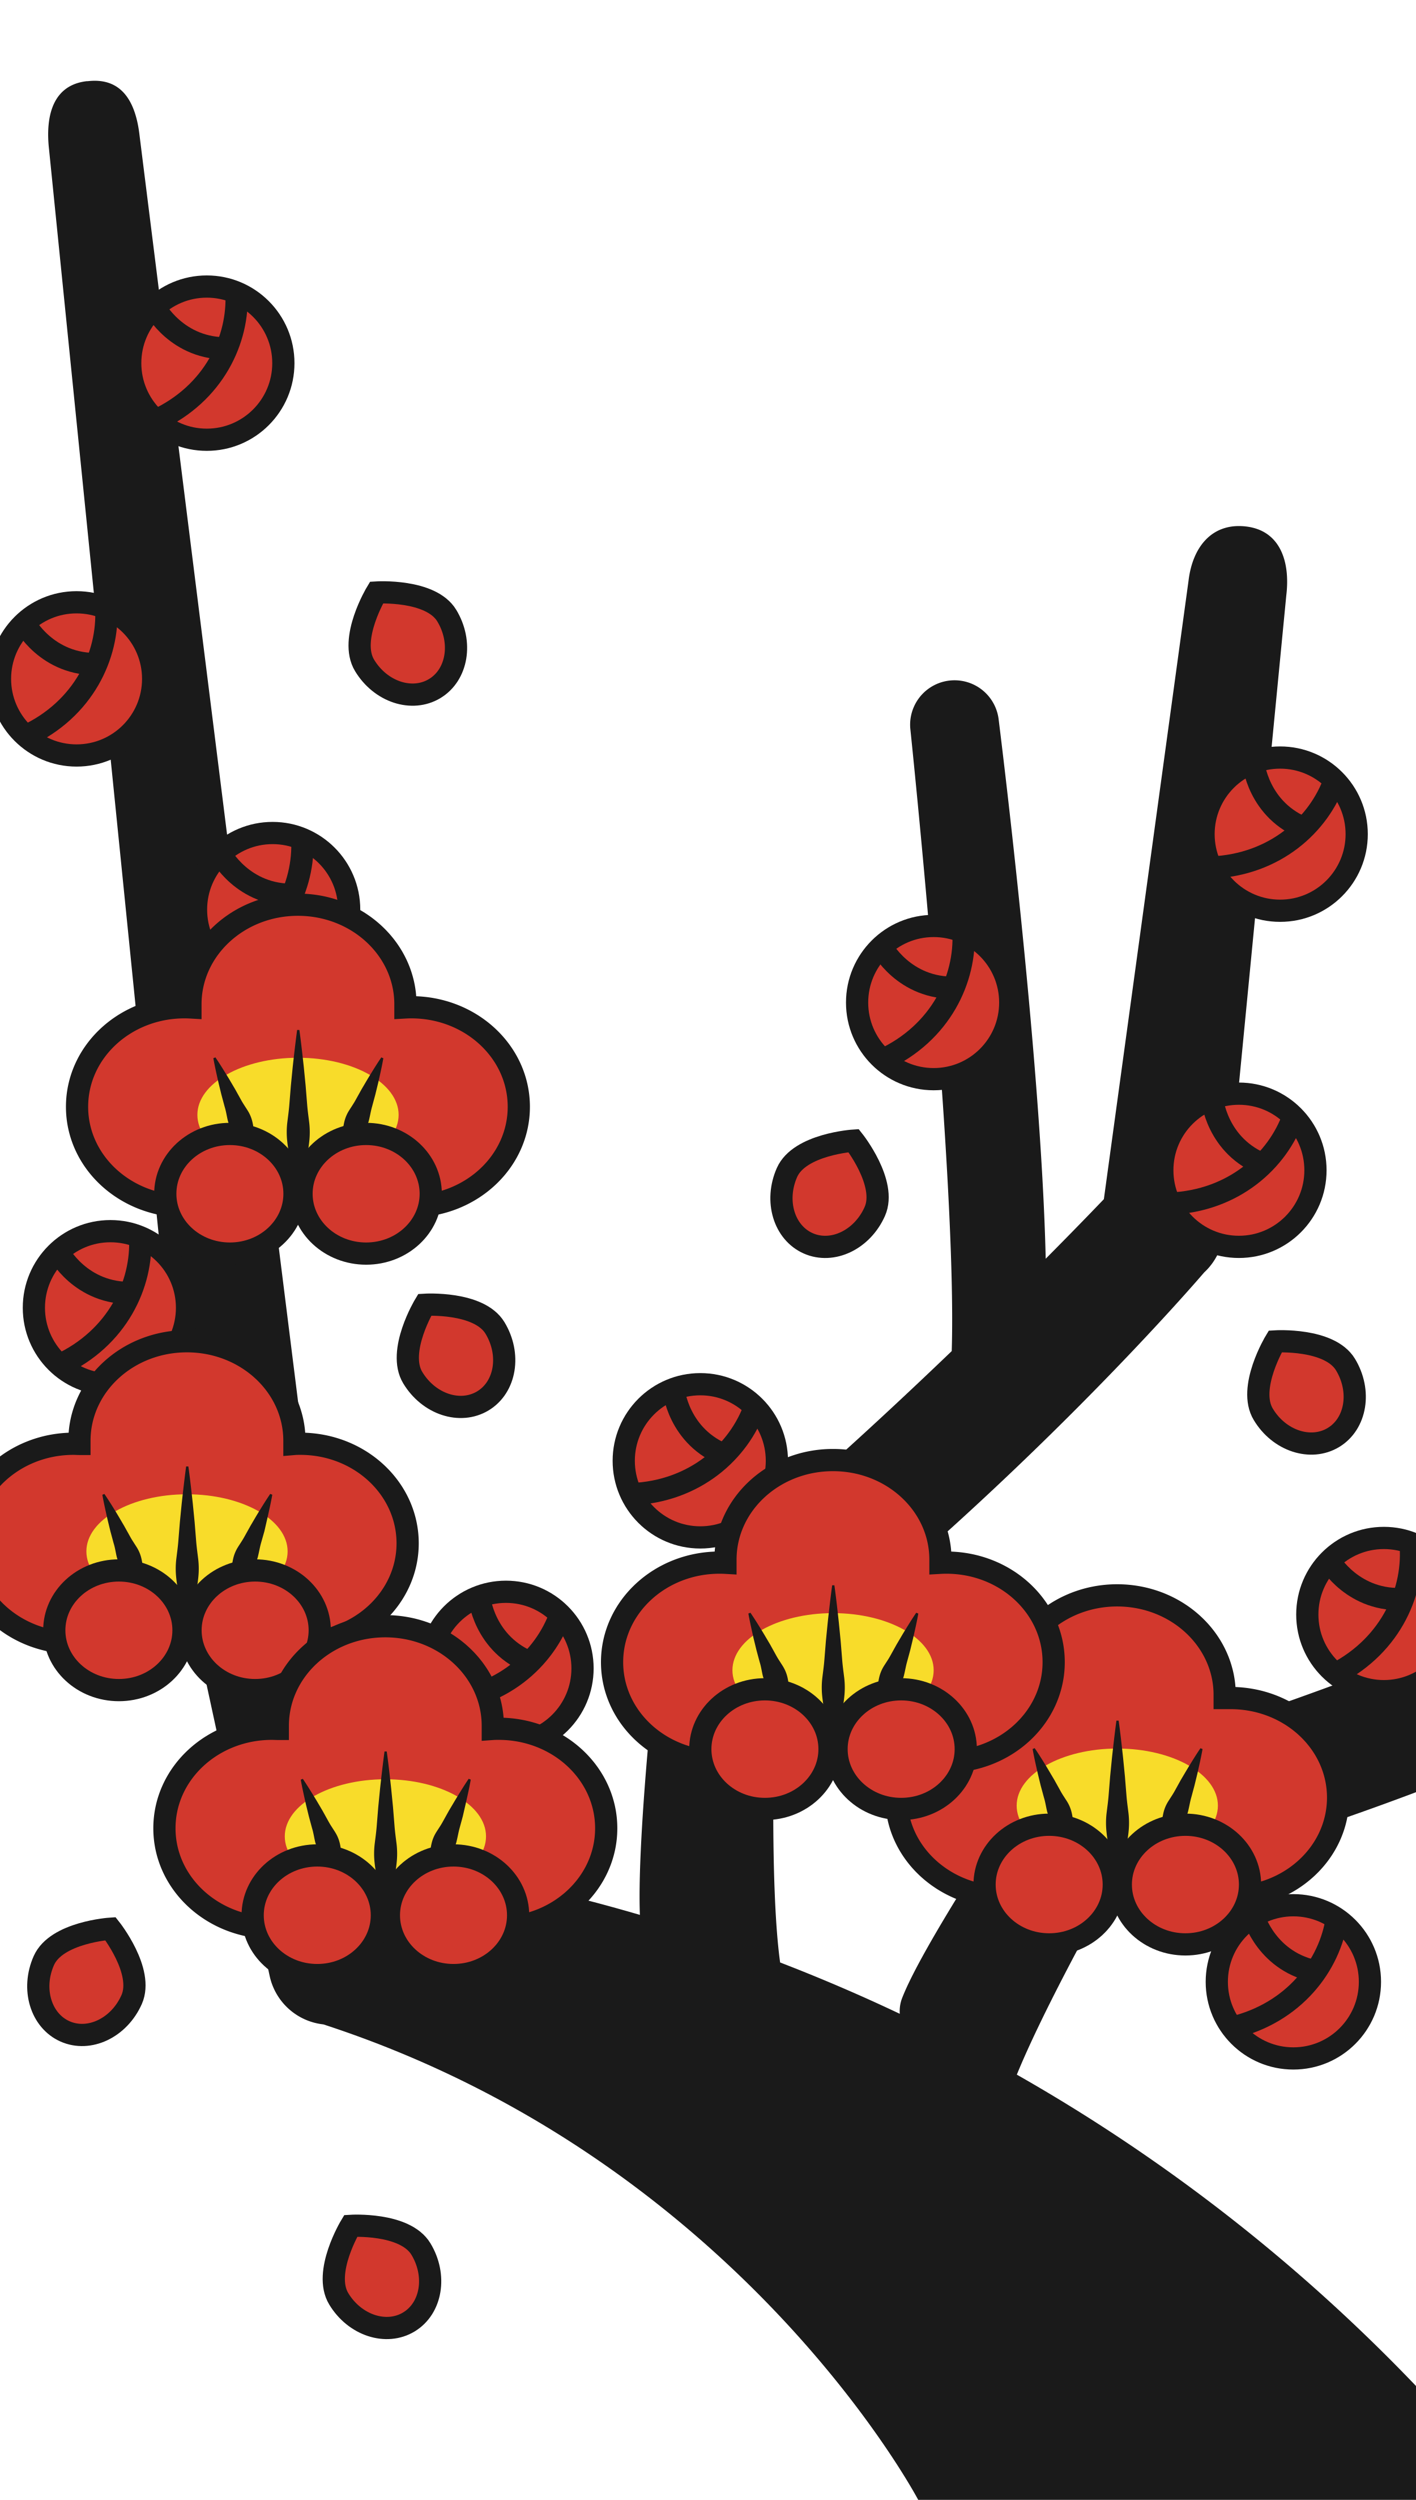 <?xml version="1.0" encoding="UTF-8" standalone="no"?>
<svg
   xmlns:dc="http://purl.org/dc/elements/1.1/"
   xmlns:cc="http://creativecommons.org/ns#"
   xmlns:rdf="http://www.w3.org/1999/02/22-rdf-syntax-ns#"
   xmlns:svg="http://www.w3.org/2000/svg"
   xmlns="http://www.w3.org/2000/svg"
   xmlns:sodipodi="http://sodipodi.sourceforge.net/DTD/sodipodi-0.dtd"
   xmlns:inkscape="http://www.inkscape.org/namespaces/inkscape"
   width="510"
   height="900"
   viewBox="0 0 510 900"
   version="1.1"
   id="svg483"
   sodipodi:docname="22.svg"
   inkscape:version="0.92.3 (2405546, 2018-03-11)">
  <sodipodi:namedview
     pagecolor="#EFEEE6fff"
     bordercolor="#666666"
     borderopacity="1"
     objecttolerance="10"
     gridtolerance="10"
     guidetolerance="10"
     inkscape:pageopacity="0"
     inkscape:pageshadow="2"
     inkscape:window-width="640"
     inkscape:window-height="480"
     id="namedview485"
     showgrid="false"
     inkscape:zoom="0.26222222"
     inkscape:cx="255"
     inkscape:cy="450"
     inkscape:window-x="0"
     inkscape:window-y="0"
     inkscape:window-maximized="0"
     inkscape:current-layer="svg483" />
  <defs
     id="defs323">
    <style
       id="style321">.a{fill:#1a1a1a;}.b,.f{fill:#d2382d;}.b,.c,.e{stroke:#1a1a1a;}.b,.c{stroke-miterlimit:10;stroke-width:8px;}.c{fill:none;}.d{fill:#f8dc2a;}.e{fill:#EFEEE6;stroke-width:15px;}.e,.f{stroke-miterlimit:2;}.f{stroke:#d2382d;stroke-width:12px;}</style>
  </defs>
  <title
     id="title325">22</title>
  <path
     class="a"
     d="M92.66,571.46l.36,0a22.27,22.27,0,0,0,19.62-24.63l-62.37-498c-1.38-12.21-6.4-21-18.62-19.61l-.36,0c-12.22,1.38-15,12.4-13.62,24.62L68,551.84A22.26,22.26,0,0,0,92.66,571.46Z"
     id="path327" />
  <path
     class="a"
     d="M518.65,641.93v-49.8c-39.59,15.51-89.64,33.65-139,47.52a18.92,18.92,0,0,0-8.6,5.18,22.27,22.27,0,0,0-6.1,6.71s-33.27,49.7-40.2,68.25a13.32,13.32,0,0,0-.68,5.22c-14.76-7-29.17-13.11-43.09-18.48-3.93-28.17-2-87.76-2-87.76a22.21,22.21,0,0,0-3.28-12.66c92-70.55,158-148,158-148a22.17,22.17,0,0,0,7.13-16.8,22.24,22.24,0,0,0,.84-3.94l21.62-223.08c1.46-12.21-2.26-23.28-14.46-24.74h0c-12.21-1.46-19.29,7.26-20.75,19.47L397.58,431.72c-4.62,4.83-11.79,12.23-20.95,21.45-1.67-73.2-17-194.57-17-194.57a16,16,0,0,0-31.78,3.6s16.91,161.3,14.93,224.22c-30.5,29.26-69.37,64.69-109.19,96-9.67,7.6-9.6,22.43-1.25,31.46a21.74,21.74,0,0,0,2.24,2.08c0,.28,0,.55-.05.83,0,0-5,48.82-4.06,72.61-42.45-12.44-76.81-17.68-96.87-19.86l-16.74-77.2a22.26,22.26,0,0,0-26.47-17h0a22.26,22.26,0,0,0-17,26.48L97.13,711.41a22.27,22.27,0,0,0,19.34,17.41C266.3,777.66,330.71,900,330.71,900H510V859A628.76,628.76,0,0,0,366.23,746.91c8.81-21.55,26.33-53.53,33.71-66.73A1098.18,1098.18,0,0,0,518.65,641.93Z"
     id="path329" />
  <circle
     class="b"
     cx="182.23"
     cy="600.65"
     r="27.58"
     id="circle331" />
  <path
     class="c"
     d="M172.58,574.82s1.52,17.38,19.11,24"
     id="path333" />
  <path
     class="c"
     d="M201.85,581.27c-5.59,15.86-21.38,30.46-44.45,31.39"
     id="path335" />
  <circle
     class="b"
     cx="498.43"
     cy="581.27"
     r="27.58"
     id="circle337" />
  <path
     class="c"
     d="M478.78,561.93s8.72,15.12,27.44,13.66"
     id="path339" />
  <path
     class="c"
     d="M508,555.42c1.63,16.73-6.52,36.64-27,47.22"
     id="path341" />
  <circle
     class="b"
     cx="39.78"
     cy="470.82"
     r="27.58"
     id="circle343" />
  <path
     class="c"
     d="M21,450.66S29,466.13,47.8,465.46"
     id="path345" />
  <path
     class="c"
     d="M50.46,445.39c.92,16.79-8.06,36.33-29,46"
     id="path347" />
  <circle
     class="b"
     cx="461.06"
     cy="300.31"
     r="27.58"
     id="circle349" />
  <path
     class="c"
     d="M451.41,274.48s1.52,17.38,19.11,24"
     id="path351" />
  <path
     class="c"
     d="M480.68,280.93c-5.59,15.86-21.38,30.46-44.45,31.39"
     id="path353" />
  <path
     class="b"
     d="M108.17,519.78c-.72,0-1.43,0-2.13.06,0-.38,0-.75,0-1.14,0-19.79-17.33-35.83-38.72-35.83s-38.71,16-38.71,35.83c0,.39,0,.76,0,1.14-.7,0-1.41-.06-2.13-.06-21.38,0-38.71,16.05-38.71,35.84s17.33,35.84,38.71,35.84a40.8,40.8,0,0,0,21.35-5.94,41.41,41.41,0,0,0,38.93,0,40.8,40.8,0,0,0,21.35,5.94c21.38,0,38.71-16.05,38.71-35.84S129.55,519.78,108.17,519.78Z"
     id="path355" />
  <ellipse
     class="d"
     cx="67.35"
     cy="558.53"
     rx="36.24"
     ry="20.56"
     id="ellipse357" />
  <path
     class="a"
     d="M67.08,581.49a31.61,31.61,0,0,1-2.43-6.69,48.83,48.83,0,0,1-1.17-6.69,29.93,29.93,0,0,1,0-6.69c.27-2.24.59-4.47.76-6.7l.54-6.69.66-6.69c.49-4.46,1-8.92,1.6-13.39h.8c.63,4.47,1.11,8.93,1.6,13.39l.66,6.69.54,6.69c.17,2.23.49,4.46.76,6.7a29.93,29.93,0,0,1,0,6.69,48.83,48.83,0,0,1-1.17,6.69,31.61,31.61,0,0,1-2.43,6.69Z"
     id="path359" />
  <path
     class="a"
     d="M50.23,570.93a16.89,16.89,0,0,1-3.92-3.18,22.45,22.45,0,0,1-2.75-3.66A13.59,13.59,0,0,1,41.93,560c-.31-1.46-.55-3-1-4.39l-1.16-4.3-1.06-4.35c-.65-2.92-1.32-5.84-1.85-8.81l.74-.3c1.7,2.5,3.25,5,4.82,7.6l2.27,3.86,2.17,3.89c.71,1.31,1.58,2.55,2.37,3.82a13,13,0,0,1,1.7,4.09,22.29,22.29,0,0,1,.58,4.54,16.66,16.66,0,0,1-.58,5Z"
     id="path361" />
  <path
     class="a"
     d="M84,570.63a16.66,16.66,0,0,1-.58-5,22.29,22.29,0,0,1,.58-4.54,13.23,13.23,0,0,1,1.7-4.09c.79-1.27,1.66-2.51,2.37-3.82l2.17-3.89,2.27-3.86c1.57-2.55,3.12-5.1,4.82-7.6l.74.3c-.53,3-1.19,5.89-1.85,8.81l-1,4.35L94,555.58c-.4,1.43-.65,2.93-1,4.39a13.34,13.34,0,0,1-1.63,4.12,22.45,22.45,0,0,1-2.75,3.66,16.89,16.89,0,0,1-3.92,3.18Z"
     id="path363" />
  <ellipse
     class="b"
     cx="42.82"
     cy="586.93"
     rx="23.27"
     ry="21.54"
     id="ellipse365" />
  <ellipse
     class="b"
     cx="91.89"
     cy="586.93"
     rx="23.27"
     ry="21.54"
     id="ellipse367" />
  <path
     class="b"
     d="M443.22,611.33c-.71,0-1.42,0-2.13,0,0-.37,0-.75,0-1.13,0-19.79-17.34-35.84-38.72-35.84s-38.71,16.05-38.71,35.84c0,.38,0,.76,0,1.13-.71,0-1.42,0-2.13,0-21.38,0-38.71,16-38.71,35.84S340.22,683,361.6,683A40.8,40.8,0,0,0,383,677.06a41.41,41.41,0,0,0,38.93,0A40.76,40.76,0,0,0,443.22,683c21.38,0,38.72-16,38.72-35.83S464.6,611.33,443.22,611.33Z"
     id="path369" />
  <ellipse
     class="d"
     cx="402.41"
     cy="650.07"
     rx="36.24"
     ry="20.56"
     id="ellipse371" />
  <path
     class="a"
     d="M402.14,673a31.34,31.34,0,0,1-2.43-6.7,47.36,47.36,0,0,1-1.17-6.69,29.93,29.93,0,0,1,0-6.69c.27-2.23.59-4.46.76-6.69l.54-6.69.66-6.7c.49-4.46,1-8.92,1.6-13.38h.8c.63,4.46,1.11,8.92,1.6,13.38l.66,6.7.54,6.69c.17,2.23.49,4.46.76,6.69a30.54,30.54,0,0,1,0,6.69,48.87,48.87,0,0,1-1.18,6.69,31.84,31.84,0,0,1-2.42,6.7Z"
     id="path373" />
  <path
     class="a"
     d="M385.29,662.48a17.18,17.18,0,0,1-3.92-3.19,22.45,22.45,0,0,1-2.75-3.66,13.24,13.24,0,0,1-1.63-4.12c-.32-1.46-.56-3-1-4.38l-1.17-4.31-1.05-4.35c-.66-2.92-1.33-5.83-1.85-8.8l.74-.3c1.7,2.49,3.25,5,4.81,7.6l2.28,3.85,2.17,3.9c.7,1.3,1.57,2.54,2.37,3.81a13.23,13.23,0,0,1,1.7,4.09,22.47,22.47,0,0,1,.58,4.54,17.35,17.35,0,0,1-.58,5Z"
     id="path375" />
  <path
     class="a"
     d="M419.05,662.18a17,17,0,0,1-.59-5,23.21,23.21,0,0,1,.58-4.54,13.26,13.26,0,0,1,1.71-4.09c.79-1.27,1.66-2.51,2.37-3.81l2.16-3.9,2.28-3.85c1.56-2.55,3.12-5.11,4.81-7.6l.75.3c-.53,3-1.2,5.88-1.85,8.8l-1.06,4.35-1.16,4.31c-.41,1.42-.65,2.92-1,4.38a13.22,13.22,0,0,1-1.62,4.12,23.11,23.11,0,0,1-2.76,3.66,16.9,16.9,0,0,1-3.91,3.19Z"
     id="path377" />
  <ellipse
     class="b"
     cx="377.88"
     cy="678.48"
     rx="23.27"
     ry="21.54"
     id="ellipse379" />
  <ellipse
     class="b"
     cx="426.95"
     cy="678.48"
     rx="23.27"
     ry="21.54"
     id="ellipse381" />
  <circle
     class="b"
     cx="252.23"
     cy="525.92"
     r="27.58"
     id="circle383" />
  <path
     class="c"
     d="M242.58,500.09s1.52,17.38,19.11,24"
     id="path385" />
  <path
     class="c"
     d="M271.85,506.54c-5.59,15.86-21.39,30.46-44.45,31.38"
     id="path387" />
  <circle
     class="b"
     cx="465.83"
     cy="713.5"
     r="27.58"
     id="circle389" />
  <path
     class="c"
     d="M451.5,689.94s4.76,16.79,23.27,19.95"
     id="path391" />
  <path
     class="c"
     d="M481.46,690.78C479,707.4,466.18,724.71,443.7,730"
     id="path393" />
  <path
     class="b"
     d="M179.62,622.39c-.72,0-1.43,0-2.13.05,0-.38,0-.75,0-1.13,0-19.8-17.33-35.84-38.71-35.84s-38.72,16-38.72,35.84c0,.38,0,.75,0,1.13-.7,0-1.41-.05-2.13-.05-21.38,0-38.71,16-38.71,35.83S76.61,694.06,98,694.06a40.77,40.77,0,0,0,21.35-5.94,41.41,41.41,0,0,0,38.93,0,40.8,40.8,0,0,0,21.35,5.94c21.38,0,38.71-16,38.71-35.84S201,622.39,179.62,622.39Z"
     id="path395" />
  <ellipse
     class="d"
     cx="138.81"
     cy="661.13"
     rx="36.24"
     ry="20.56"
     id="ellipse397" />
  <path
     class="a"
     d="M138.53,684.09a31.56,31.56,0,0,1-2.42-6.69,48.87,48.87,0,0,1-1.18-6.69,29.93,29.93,0,0,1,0-6.69c.27-2.23.59-4.46.76-6.69l.54-6.7.66-6.69c.49-4.46,1-8.92,1.6-13.38h.8c.63,4.46,1.11,8.92,1.6,13.38l.66,6.69.54,6.7c.17,2.23.49,4.46.76,6.69a29.93,29.93,0,0,1,0,6.69,47.36,47.36,0,0,1-1.17,6.69,31.07,31.07,0,0,1-2.43,6.69Z"
     id="path399" />
  <path
     class="a"
     d="M121.68,673.54a16.9,16.9,0,0,1-3.91-3.19,23.11,23.11,0,0,1-2.76-3.66,13.22,13.22,0,0,1-1.62-4.12c-.32-1.46-.56-3-1-4.39l-1.16-4.3-1.06-4.35c-.65-2.92-1.32-5.83-1.85-8.81l.75-.3c1.69,2.5,3.24,5.05,4.81,7.6l2.28,3.86,2.16,3.9c.71,1.3,1.58,2.54,2.37,3.81a13.26,13.26,0,0,1,1.71,4.09,23,23,0,0,1,.57,4.54,16.72,16.72,0,0,1-.58,5Z"
     id="path401" />
  <path
     class="a"
     d="M155.44,673.24a17.39,17.39,0,0,1-.58-5,22.29,22.29,0,0,1,.58-4.54,13.23,13.23,0,0,1,1.7-4.09c.8-1.27,1.67-2.51,2.37-3.81l2.17-3.9L164,648c1.56-2.55,3.11-5.1,4.81-7.6l.74.3c-.52,3-1.19,5.89-1.85,8.81l-1,4.35-1.17,4.3c-.4,1.43-.64,2.93-1,4.39a13.24,13.24,0,0,1-1.63,4.12,22.45,22.45,0,0,1-2.75,3.66,17.18,17.18,0,0,1-3.92,3.19Z"
     id="path403" />
  <ellipse
     class="b"
     cx="114.27"
     cy="689.53"
     rx="23.27"
     ry="21.54"
     id="ellipse405" />
  <ellipse
     class="b"
     cx="163.34"
     cy="689.53"
     rx="23.27"
     ry="21.54"
     id="ellipse407" />
  <path
     class="b"
     d="M340.85,562.57q-1.08,0-2.13.06c0-.38,0-.76,0-1.14,0-19.79-17.33-35.84-38.71-35.84s-38.72,16.05-38.72,35.84c0,.38,0,.76,0,1.14q-1.05-.06-2.13-.06c-21.38,0-38.71,16-38.71,35.84s17.33,35.84,38.71,35.84a40.69,40.69,0,0,0,21.35-6,41.34,41.34,0,0,0,38.93,0,40.71,40.71,0,0,0,21.35,6c21.38,0,38.71-16,38.71-35.84S362.23,562.57,340.85,562.57Z"
     id="path409" />
  <ellipse
     class="d"
     cx="300.04"
     cy="601.32"
     rx="36.24"
     ry="20.56"
     id="ellipse411" />
  <path
     class="a"
     d="M299.76,624.28a31.56,31.56,0,0,1-2.42-6.69,49,49,0,0,1-1.18-6.7,29.93,29.93,0,0,1,0-6.69c.27-2.23.59-4.46.76-6.69l.54-6.69.66-6.69c.49-4.47,1-8.93,1.6-13.39h.8c.63,4.46,1.11,8.92,1.6,13.39l.66,6.69.54,6.69c.17,2.23.49,4.46.76,6.69a29.93,29.93,0,0,1,0,6.69,47.49,47.49,0,0,1-1.17,6.7,31.07,31.07,0,0,1-2.43,6.69Z"
     id="path413" />
  <path
     class="a"
     d="M282.91,613.72a16.65,16.65,0,0,1-3.91-3.19,22.66,22.66,0,0,1-2.76-3.66,13.44,13.44,0,0,1-1.63-4.11c-.31-1.47-.55-3-1-4.39l-1.16-4.31-1.06-4.35c-.65-2.91-1.32-5.83-1.85-8.8l.74-.3c1.7,2.49,3.25,5,4.82,7.6l2.28,3.85,2.16,3.9c.71,1.31,1.58,2.55,2.37,3.82a13.3,13.3,0,0,1,1.71,4.08,23.21,23.21,0,0,1,.57,4.55,16.66,16.66,0,0,1-.58,5Z"
     id="path415" />
  <path
     class="a"
     d="M316.67,613.42a17.32,17.32,0,0,1-.58-5,22.48,22.48,0,0,1,.58-4.55,13.28,13.28,0,0,1,1.7-4.08c.8-1.27,1.67-2.51,2.37-3.82l2.17-3.9,2.27-3.85c1.57-2.55,3.12-5.11,4.82-7.6l.74.3c-.52,3-1.19,5.89-1.85,8.8l-1.05,4.35-1.17,4.31c-.4,1.43-.64,2.92-1,4.39a13.19,13.19,0,0,1-1.63,4.11,22,22,0,0,1-2.75,3.66,16.92,16.92,0,0,1-3.92,3.19Z"
     id="path417" />
  <ellipse
     class="b"
     cx="275.5"
     cy="629.72"
     rx="23.27"
     ry="21.54"
     id="ellipse419" />
  <ellipse
     class="b"
     cx="324.57"
     cy="629.72"
     rx="23.27"
     ry="21.54"
     id="ellipse421" />
  <circle
     class="b"
     cx="336.28"
     cy="360.94"
     r="27.58"
     id="circle423" />
  <path
     class="c"
     d="M317.46,340.78s8.07,15.47,26.84,14.8"
     id="path425" />
  <path
     class="c"
     d="M347,335.51c.92,16.79-8.06,36.34-29,46"
     id="path427" />
  <circle
     class="b"
     cx="446.21"
     cy="421.32"
     r="27.58"
     id="circle429" />
  <path
     class="c"
     d="M436.56,395.48s1.52,17.39,19.11,24"
     id="path431" />
  <path
     class="c"
     d="M465.83,401.94c-5.59,15.85-21.38,30.45-44.45,31.38"
     id="path433" />
  <circle
     class="b"
     cx="74.48"
     cy="130.74"
     r="27.58"
     id="circle435" />
  <path
     class="c"
     d="M55.66,110.59s8.08,15.47,26.84,14.8"
     id="path437" />
  <path
     class="c"
     d="M85.16,105.32c.92,16.78-8,36.33-29,46"
     id="path439" />
  <circle
     class="b"
     cx="27.58"
     cy="244.41"
     r="27.58"
     id="circle441" />
  <path
     class="c"
     d="M8.76,224.26s8.07,15.47,26.84,14.8"
     id="path443" />
  <path
     class="c"
     d="M38.26,219c.92,16.78-8.06,36.33-29,46"
     id="path445" />
  <circle
     class="b"
     cx="98.18"
     cy="327.48"
     r="27.58"
     id="circle447" />
  <path
     class="c"
     d="M79.36,307.32s8.07,15.47,26.84,14.8"
     id="path449" />
  <path
     class="c"
     d="M108.86,302.05c.92,16.79-8.06,36.33-29,46"
     id="path451" />
  <path
     class="b"
     d="M148.15,362.63q-1.08,0-2.13.06c0-.38,0-.76,0-1.14,0-19.79-17.33-35.84-38.72-35.84s-38.71,16.05-38.71,35.84c0,.38,0,.76,0,1.14q-1.05-.06-2.13-.06c-21.38,0-38.71,16-38.71,35.84S45.14,434.3,66.52,434.3a40.8,40.8,0,0,0,21.35-5.94,41.41,41.41,0,0,0,38.93,0,40.77,40.77,0,0,0,21.35,5.94c21.38,0,38.71-16,38.71-35.83S169.53,362.63,148.15,362.63Z"
     id="path453" />
  <ellipse
     class="d"
     cx="107.33"
     cy="401.37"
     rx="36.24"
     ry="20.56"
     id="ellipse455" />
  <path
     class="a"
     d="M107.06,424.34a31.49,31.49,0,0,1-2.43-6.7,48.83,48.83,0,0,1-1.17-6.69,29.93,29.93,0,0,1,0-6.69c.27-2.23.59-4.46.76-6.69l.54-6.69.66-6.7c.49-4.46,1-8.92,1.6-13.38h.8c.63,4.46,1.11,8.92,1.6,13.38l.66,6.7.54,6.69c.17,2.23.49,4.46.76,6.69a29.93,29.93,0,0,1,0,6.69,48.83,48.83,0,0,1-1.17,6.69,31.49,31.49,0,0,1-2.43,6.7Z"
     id="path457" />
  <path
     class="a"
     d="M90.21,413.78a17.18,17.18,0,0,1-3.92-3.19,22.45,22.45,0,0,1-2.75-3.66,13.24,13.24,0,0,1-1.63-4.12c-.31-1.46-.55-2.95-1-4.38l-1.16-4.31-1.06-4.35c-.66-2.92-1.32-5.83-1.85-8.8l.74-.3c1.7,2.49,3.25,5.05,4.82,7.6l2.27,3.85,2.17,3.9c.71,1.3,1.58,2.54,2.37,3.81a13.23,13.23,0,0,1,1.7,4.09,22.47,22.47,0,0,1,.58,4.54,16.68,16.68,0,0,1-.58,5Z"
     id="path459" />
  <path
     class="a"
     d="M124,413.48a16.68,16.68,0,0,1-.58-5,22.47,22.47,0,0,1,.58-4.54,13.23,13.23,0,0,1,1.7-4.09c.79-1.27,1.66-2.51,2.37-3.81l2.17-3.9,2.27-3.85c1.57-2.55,3.12-5.11,4.82-7.6l.74.3c-.53,3-1.19,5.88-1.85,8.8l-1.06,4.35L134,398.43c-.41,1.43-.65,2.92-1,4.38a13.24,13.24,0,0,1-1.63,4.12,22.45,22.45,0,0,1-2.75,3.66,17.18,17.18,0,0,1-3.92,3.19Z"
     id="path461" />
  <ellipse
     class="b"
     cx="82.8"
     cy="429.78"
     rx="23.27"
     ry="21.54"
     id="ellipse463" />
  <ellipse
     class="b"
     cx="131.87"
     cy="429.78"
     rx="23.27"
     ry="21.54"
     id="ellipse465" />
  <path
     class="b"
     d="M283.45,422.12c4.52-10.21,24-11.47,24-11.47s12.15,15.28,7.63,25.49-15.28,15.35-24,11.48S278.93,432.33,283.45,422.12Z"
     id="path467" />
  <path
     class="b"
     d="M122,827.61c-5.78-9.55,4.33-26.26,4.33-26.26s19.49-1.22,25.27,8.33,3.85,21.31-4.32,26.26S127.76,837.16,122,827.61Z"
     id="path469" />
  <path
     class="b"
     d="M15.79,705.85c4.52-10.21,24-11.48,24-11.48s12.15,15.29,7.63,25.5-15.28,15.34-24,11.47S11.26,716.05,15.79,705.85Z"
     id="path471" />
  <path
     class="b"
     d="M131.31,239.56c-5.79-9.55,4.32-26.25,4.32-26.25s19.49-1.23,25.28,8.32,3.85,21.31-4.33,26.26S137.09,249.12,131.31,239.56Z"
     id="path473" />
  <path
     class="b"
     d="M455,509.19c-5.79-9.55,4.32-26.26,4.32-26.26s19.49-1.22,25.28,8.33,3.85,21.31-4.33,26.26S460.73,518.74,455,509.19Z"
     id="path475" />
  <path
     class="b"
     d="M148.67,496c-5.79-9.55,4.32-26.26,4.32-26.26s19.49-1.22,25.28,8.33,3.85,21.31-4.33,26.26S154.45,505.57,148.67,496Z"
     id="path477" />
</svg>
